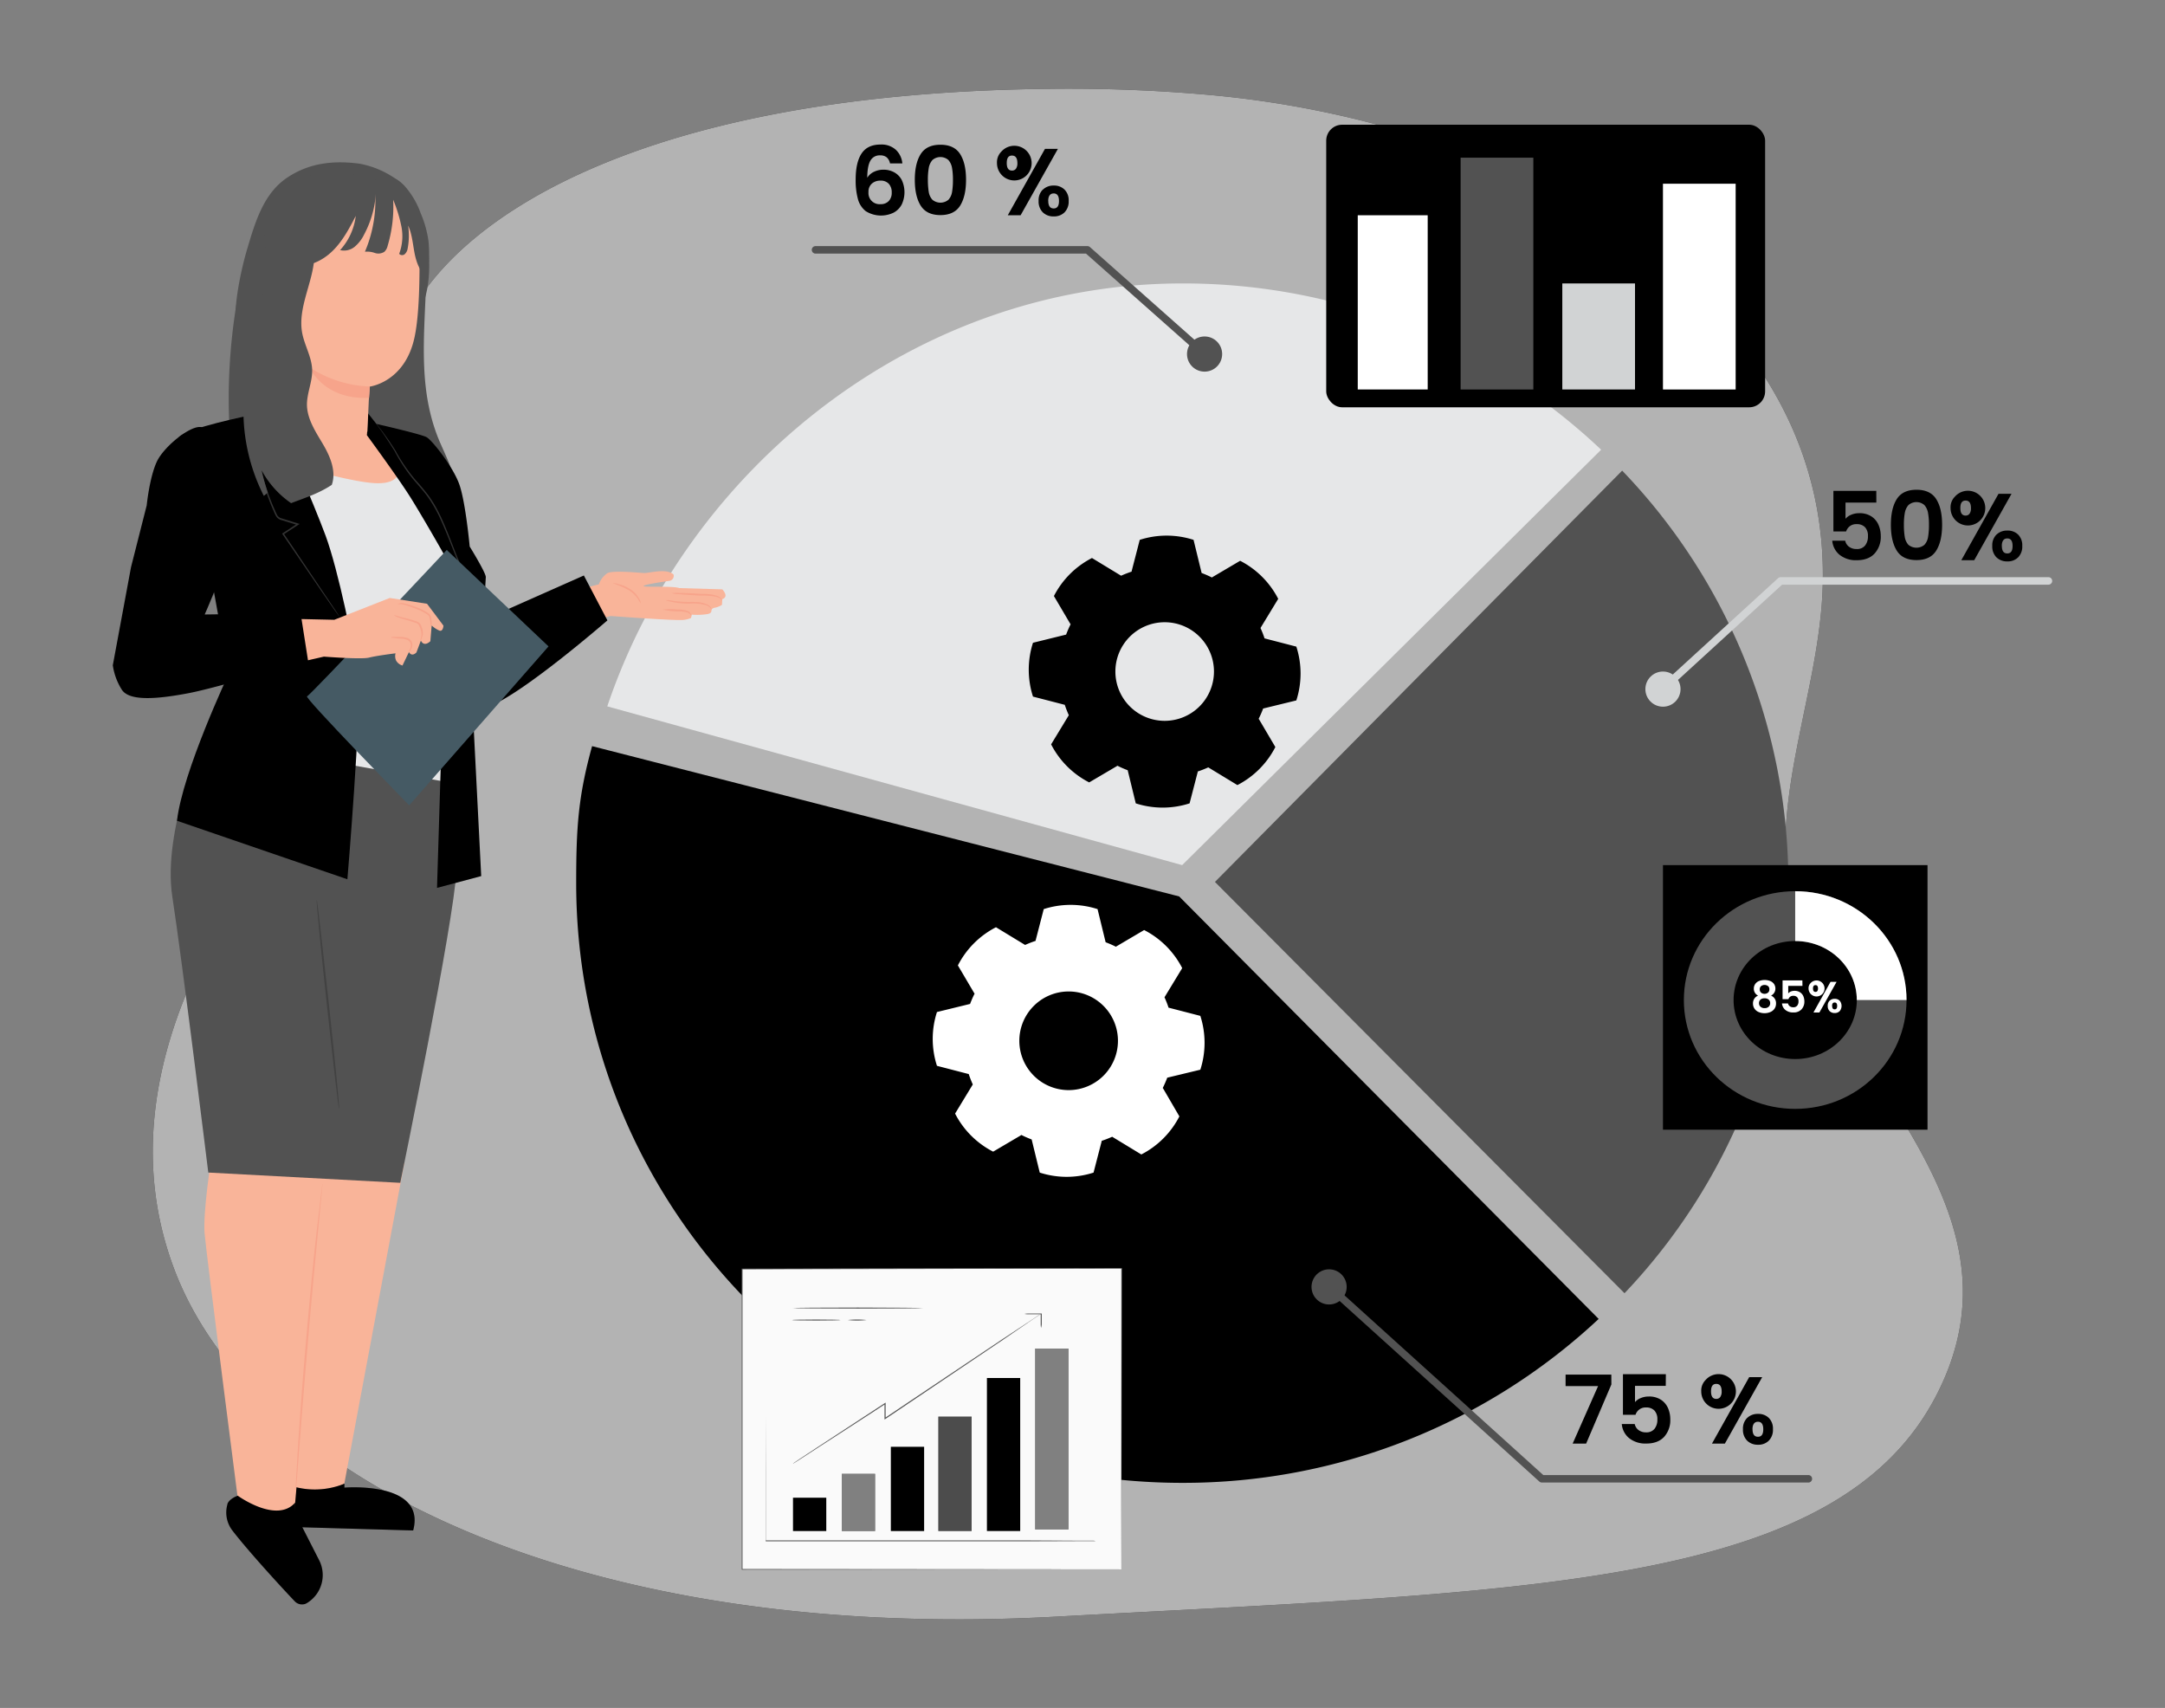 <svg id="b64a59df-3ed6-4f55-b5d2-8c50dea1c0c1" data-name="Layer 1" xmlns="http://www.w3.org/2000/svg" width="865.76" height="682.89" viewBox="0 0 865.76 682.89"><rect x="0" y="0" width="865.76" height="682.89" fill="#808080" stroke="none"/><g id="fbc6d2e6-a494-455c-9c8d-76d0bca1f405" data-name="freepik--background-simple--inject-6"><path d="M684.41,123.79c-49.48-51.56-126.81-79-200-85.76a631.46,631.46,0,0,0-64.52-2.51c-212.4,2.08-274.61,86.08-261,126.53s51.91,65.34-3.34,121.34-117.55,140-85.9,224,162.69,149.34,352.5,139,313-11.4,352.51-89.15S727.81,426,715.63,359.38c-7.51-41.33,11.81-83,13.22-124.21C730.37,190.59,712.86,153.44,684.41,123.79Z" fill="#000000"/><path d="M684.41,123.79c-49.48-51.56-126.81-79-200-85.76a631.46,631.46,0,0,0-64.52-2.51c-212.4,2.08-274.61,86.08-261,126.53s51.91,65.34-3.34,121.34-117.55,140-85.9,224,162.69,149.34,352.5,139,313-11.4,352.51-89.15S727.81,426,715.63,359.38c-7.51-41.33,11.81-83,13.22-124.21C730.37,190.59,712.86,153.44,684.41,123.79Z" fill="#fff" opacity="0.7" style="isolation:isolate"/></g><path d="M236.77,298.33c-5.6,20.23-6.36,32.79-6.36,54.78,0,132.43,108.51,239.78,242.37,239.78a243,243,0,0,0,166.51-65.54L471.54,358.42Z" fill="#000000"/><path d="M649.63,517.07a237.91,237.91,0,0,0-.94-328.9L485.84,352.62Z" fill="#525252"/><path d="M242.84,282.43c32.13-95.17,122.94-169.1,229.94-169.1a242.93,242.93,0,0,1,167.5,66.48L472.73,345.9Z" fill="#e6e7e8"/><path d="M667.71,274.32a1.47,1.47,0,0,1-1.1-.48,1.49,1.49,0,0,1,.09-2.11l44.35-40.57a1.52,1.52,0,0,1,1-.39h107.1a1.49,1.49,0,1,1,0,3H712.64l-43.92,40.18A1.51,1.51,0,0,1,667.71,274.32Z" fill="#d1d3d4"/><circle cx="531.49" cy="514.54" r="7.03" fill="#525252"/><circle cx="665" cy="275.53" r="7.03" fill="#d1d3d4"/><circle cx="481.7" cy="141.56" r="7.03" fill="#525252"/><rect x="530.34" y="49.87" width="175.51" height="112.98" rx="6.37" fill="#000000"/><rect x="542.95" y="86.07" width="27.97" height="69.65" fill="#fff"/><rect x="584.09" y="63.04" width="29.07" height="92.69" fill="#525252"/><rect x="624.75" y="113.33" width="29.07" height="42.39" fill="#d1d3d4"/><rect x="665" y="73.46" width="29.07" height="82.27" fill="#fff"/><path d="M750.33,200.94H738v6.49a5.63,5.63,0,0,1,2.27-1.61,8,8,0,0,1,3.15-.63,8.61,8.61,0,0,1,5,1.33,7.63,7.63,0,0,1,2.8,3.4,11.07,11.07,0,0,1,.88,4.42,9.85,9.85,0,0,1-2.49,7q-2.49,2.65-7.08,2.65a10.4,10.4,0,0,1-6.9-2.16,8.14,8.14,0,0,1-2.93-5.65h5.17a4,4,0,0,0,1.53,2.42,4.91,4.91,0,0,0,3.06.92,4.06,4.06,0,0,0,3.37-1.41,5.7,5.7,0,0,0,1.14-3.72,5,5,0,0,0-1.15-3.58,4.43,4.43,0,0,0-3.4-1.24,4.15,4.15,0,0,0-4.17,2.92h-5.09V196.27h17.15Z" fill="#000000"/><path d="M758.51,199.54q2.37-3.72,7.88-3.72c3.66,0,6.29,1.24,7.87,3.72s2.37,5.9,2.37,10.28-.79,7.86-2.37,10.36-4.21,3.76-7.87,3.76-6.3-1.25-7.88-3.76-2.37-6-2.37-10.36S756.93,202,758.51,199.54ZM771,205.1a6.4,6.4,0,0,0-1.44-3.14,4.85,4.85,0,0,0-6.41,0,6.4,6.4,0,0,0-1.44,3.14,26,26,0,0,0-.36,4.72,28.56,28.56,0,0,0,.34,4.84,6.14,6.14,0,0,0,1.44,3.15,5,5,0,0,0,6.45,0,6,6,0,0,0,1.44-3.15,28.44,28.44,0,0,0,.35-4.84A26,26,0,0,0,771,205.1Z" fill="#000000"/><path d="M781.7,198.62a6.94,6.94,0,1,1-1.69,4.52A6,6,0,0,1,781.7,198.62Zm2.22,4.52c0,2,.7,3,2.09,3a1.9,1.9,0,0,0,1.59-.74,3.69,3.69,0,0,0,.57-2.26c0-2-.72-3-2.16-3S783.92,201.17,783.92,203.14Zm20.46-5.69L789.46,224H784.3l14.88-26.56Zm-6,16.3a6,6,0,0,1,4.34-1.61,5.87,5.87,0,0,1,4.31,1.61,6,6,0,0,1,1.65,4.53,6.13,6.13,0,0,1-1.65,4.56,5.84,5.84,0,0,1-4.31,1.63,6,6,0,0,1-4.36-1.63,6.1,6.1,0,0,1-1.67-4.56A6,6,0,0,1,798.36,213.75Zm2.14,4.53c0,2,.73,3,2.17,3s2.12-1,2.12-3-.71-3-2.12-3S800.5,216.31,800.5,218.28Z" fill="#000000"/><path d="M354.6,62.92a4,4,0,0,0-2.67-.8,4.17,4.17,0,0,0-3.86,2.11c-.82,1.4-1.24,3.69-1.27,6.85a6.22,6.22,0,0,1,2.66-2.37,8.5,8.5,0,0,1,3.79-.86,8.79,8.79,0,0,1,4.37,1.07,7.42,7.42,0,0,1,3,3.09,11.48,11.48,0,0,1,0,9.68A7.77,7.77,0,0,1,357.39,85a11.51,11.51,0,0,1-11.18-.57,9.15,9.15,0,0,1-3.15-4.88,28.74,28.74,0,0,1-.89-7.72q0-6.94,2.39-10.49c1.6-2.37,4.11-3.55,7.56-3.55a8.46,8.46,0,0,1,6.18,2.16,8.55,8.55,0,0,1,2.54,5.39h-4.93A4.36,4.36,0,0,0,354.6,62.92ZM348.66,73.4a4.25,4.25,0,0,0-1.36,3.41,4.44,4.44,0,0,0,4.85,4.82,4.3,4.3,0,0,0,3.25-1.25A4.68,4.68,0,0,0,356.59,77a5,5,0,0,0-1.15-3.49,4.35,4.35,0,0,0-3.4-1.29A5,5,0,0,0,348.66,73.4Z" fill="#000000"/><path d="M368.19,61.59q2.37-3.72,7.87-3.72t7.88,3.72q2.37,3.72,2.37,10.29t-2.37,10.36c-1.58,2.5-4.21,3.76-7.88,3.76s-6.29-1.26-7.87-3.76-2.37-6-2.37-10.36S366.61,64.07,368.19,61.59Zm12.52,5.56A6.4,6.4,0,0,0,379.27,64a4.85,4.85,0,0,0-6.41,0,6.41,6.41,0,0,0-1.45,3.13,26.24,26.24,0,0,0-.36,4.73,29.73,29.73,0,0,0,.34,4.84,6.07,6.07,0,0,0,1.45,3.15,5,5,0,0,0,6.45,0,6.14,6.14,0,0,0,1.44-3.15,28.64,28.64,0,0,0,.34-4.84A26.24,26.24,0,0,0,380.71,67.15Z" fill="#000000"/><path d="M400.37,60.68a6.93,6.93,0,1,1-1.69,4.52A6,6,0,0,1,400.37,60.68Zm2.22,4.52c0,2,.7,3,2.09,3a1.9,1.9,0,0,0,1.59-.74,3.71,3.71,0,0,0,.57-2.26c0-2-.72-3-2.16-3S402.59,63.22,402.59,65.2Zm20.46-5.69L408.13,86.07H403l14.88-26.56Zm-6,16.3a6,6,0,0,1,4.35-1.62,5.87,5.87,0,0,1,4.3,1.62,6,6,0,0,1,1.65,4.53,6.13,6.13,0,0,1-1.65,4.56,5.88,5.88,0,0,1-4.3,1.63A6,6,0,0,1,417,84.9a6.1,6.1,0,0,1-1.67-4.56A5.94,5.94,0,0,1,417,75.81Zm2.14,4.53c0,2,.73,3,2.17,3s2.12-1,2.12-3-.71-3-2.12-3S419.17,78.37,419.17,80.34Z" fill="#000000"/><path d="M644.37,553.55l-10.09,23.64h-5.39l10.17-23h-13V549.6h18.29Z" fill="#000000"/><path d="M666.12,554.12h-12.3v6.49A5.69,5.69,0,0,1,656.1,559a8,8,0,0,1,3.15-.63,8.57,8.57,0,0,1,5,1.33,7.71,7.71,0,0,1,2.81,3.4,11.28,11.28,0,0,1,.87,4.42,9.88,9.88,0,0,1-2.48,7q-2.49,2.65-7.08,2.65a10.41,10.41,0,0,1-6.91-2.16,8.13,8.13,0,0,1-2.92-5.65h5.16a4.1,4.1,0,0,0,1.54,2.43,4.91,4.91,0,0,0,3,.91,4.09,4.09,0,0,0,3.38-1.41,5.7,5.7,0,0,0,1.14-3.72,5,5,0,0,0-1.16-3.58,4.44,4.44,0,0,0-3.4-1.24,4.17,4.17,0,0,0-4.17,2.93H649V549.45h17.16Z" fill="#000000"/><path d="M682,551.81a6.93,6.93,0,1,1-1.69,4.51A6,6,0,0,1,682,551.81Zm2.22,4.51c0,2,.7,3,2.09,3a1.9,1.9,0,0,0,1.59-.74,3.69,3.69,0,0,0,.57-2.26c0-2-.72-3-2.16-3S684.22,554.35,684.22,556.32Zm20.46-5.69-14.92,26.56H684.6l14.88-26.56Zm-6,16.3a6,6,0,0,1,4.35-1.61,5.86,5.86,0,0,1,4.3,1.61,6,6,0,0,1,1.65,4.53,6.13,6.13,0,0,1-1.65,4.56,5.84,5.84,0,0,1-4.3,1.63,6,6,0,0,1-4.37-1.63,6.1,6.1,0,0,1-1.67-4.56A6,6,0,0,1,698.66,566.93Zm2.14,4.53c0,2,.73,3,2.17,3s2.12-1,2.12-3-.71-3-2.12-3S700.8,569.49,700.8,571.46Z" fill="#000000"/><path d="M518.39,280.05a35,35,0,0,0,0-21.51l-12.68-3.29c0,.14.07.28.11.42a42.06,42.06,0,0,0-1.76-4.58l7.08-11.65a35.11,35.11,0,0,0-15.22-15.22l-11.29,6.65c.14.07.27.15.4.23a43.53,43.53,0,0,0-4.51-2l-3.23-13.25a35.07,35.07,0,0,0-21.52,0l-3.28,12.69.42-.11a43,43,0,0,0-4.59,1.76l-11.65-7.08a35.06,35.06,0,0,0-15.22,15.21l6.65,11.29.23-.4a42.48,42.48,0,0,0-2,4.52L413.08,257a35.07,35.07,0,0,0,0,21.52l12.68,3.28c0-.14-.07-.28-.11-.42a42.06,42.06,0,0,0,1.76,4.58l-7.08,11.66a35.05,35.05,0,0,0,15.22,15.21l11.29-6.64-.4-.23a41.44,41.44,0,0,0,4.51,2l3.23,13.25a35.07,35.07,0,0,0,21.52,0L479,308.48l-.42.11a41,41,0,0,0,4.59-1.77l11.65,7.08A35.06,35.06,0,0,0,510,298.69l-6.65-11.29-.23.4a41.44,41.44,0,0,0,2-4.51Zm-52.65,8.16a19.71,19.71,0,1,1,19.71-19.71A19.71,19.71,0,0,1,465.74,288.21Z" fill="#000000"/><path d="M480,427.7a35.07,35.07,0,0,0,0-21.52l-12.68-3.28c0,.14.07.28.11.42a42.06,42.06,0,0,0-1.76-4.58l7.08-11.66a35.11,35.11,0,0,0-15.22-15.22l-11.29,6.65.4.23a41.44,41.44,0,0,0-4.51-2l-3.23-13.25a35.07,35.07,0,0,0-21.52,0l-3.28,12.68.42-.11a43,43,0,0,0-4.59,1.76l-11.65-7.08A35.11,35.11,0,0,0,383.05,386l6.65,11.29.23-.4a41.44,41.44,0,0,0-2,4.51l-13.25,3.24a35,35,0,0,0,0,21.51l12.68,3.29c0-.15-.07-.28-.11-.42a43.7,43.7,0,0,0,1.76,4.58l-7.08,11.65a35.11,35.11,0,0,0,15.22,15.22l11.29-6.65-.4-.23a41.44,41.44,0,0,0,4.51,2l3.23,13.25a35.07,35.07,0,0,0,21.52,0l3.28-12.68-.42.11a43,43,0,0,0,4.59-1.76l11.65,7.08a35.11,35.11,0,0,0,15.22-15.22L465,435l-.23.41a42.48,42.48,0,0,0,2-4.52Zm-52.65,8.16a19.72,19.72,0,1,1,19.71-19.71A19.72,19.72,0,0,1,427.34,435.86Z" fill="#fff"/><path d="M723.17,592.76H616.57a1.48,1.48,0,0,1-1-.39l-82.08-74.19a1.49,1.49,0,0,1,2-2.21l81.65,73.8h106a1.5,1.5,0,1,1,0,3Z" fill="#525252"/><path d="M480.48,141.86a1.45,1.45,0,0,1-1-.38L434.28,101.4H326.12a1.5,1.5,0,0,1,0-3H434.85a1.51,1.51,0,0,1,1,.38l45.63,40.46a1.49,1.49,0,0,1-1,2.61Z" fill="#525252"/><path d="M121.84,467.29,116.94,598c7,3.16,20.75-4.79,20.75-4.79l24.05-128.5Z" fill="#f9b499"/><path d="M111.52,592.07l-1.3,18.28,55,1.57c5.31-19.85-27.5-17.12-27.5-17.12v-1.57A31.42,31.42,0,0,1,111.52,592.07Z" fill="#000000"/><path d="M111.52,592.07l-1.3,18.28,55,1.57c5.31-19.85-27.5-17.12-27.5-17.12v-1.57A31.42,31.42,0,0,1,111.52,592.07Z" opacity="0.2"/><path d="M129.79,464.62l-12.36,143.2-21.29-.5S82.43,500.94,81.8,493s2.47-29.46,3-30.77Z" fill="#f9b499"/><path d="M128.86,474.49c-.08.89-.19,2-.31,3.59-.32,3.21-.74,7.7-1.28,13.23-1.06,11.17-2.54,26.65-4,43.65s-2.7,32.51-3.56,43.7c-.43,5.52-.79,10.11-1,13.25-.12,1.5-.31,2.7-.31,3.6a6.83,6.83,0,0,1-.18,1.26c0-.43,0-.85,0-1.28,0-.89.08-2,.16-3.61.19-3.2.46-7.73.77-13.26.72-11.19,1.84-26.67,3.33-43.72s3-32.5,4.27-43.65c.68-5.52,1.2-10.06,1.57-13.2.19-1.51.35-2.7.46-3.6a7.68,7.68,0,0,1,.22-1.24A6.08,6.08,0,0,1,128.86,474.49Z" fill="#f7a48b"/><path d="M94.89,598.12c-1.5.49-3.86,2-4,3.55h0a11.79,11.79,0,0,0,2,10.23c6.49,8.47,20.64,23.83,25,28.38a4,4,0,0,0,4.2,1,4.73,4.73,0,0,0,.82-.43,13.08,13.08,0,0,0,4.68-17.11l-9.54-18.71,0-4.26c-7.46,8.56-23-2.76-23-2.76Z" fill="#000000"/><path d="M94.76,193s9.57-.85,11.58-.24a229.51,229.51,0,0,0,46.54,8.89A17.61,17.61,0,0,0,161,201a6.89,6.89,0,0,0,4.1-4.59c-.13,1.57-.13,3.14-.13,4.71l15,4.28c2.75-4.59,2.6-10.43,1.17-15.58s-4-9.92-6-14.89c-7.71-19.61-5.59-39.3-4.71-62.28l-74-.77C91.15,135.68,89.28,169.42,94.76,193Z" fill="#525252"/><path d="M229.06,236.32l1.25,13.57,13.87-3.6s26.72,2,29.14,1.57a10,10,0,0,0,3-.77l.36-1.33a26.88,26.88,0,0,0,6.08-.21c2.95-.52.66-2,2.95-2.54a7.86,7.86,0,0,0,3-1.18l.13-2.28c2.87-1,0-3.91,0-3.91l-17.2-.5c-2.36-.93-14-.25-14.26-.79s6.56-1.57,10.26-2.1l.26-.05a2,2,0,0,0,1.43-2.51c-2.95-2.66-9.83-.44-11.95-.58s-12.08-1.09-14.4,0a8.8,8.8,0,0,0-3.49,4.52Z" fill="#f9b499"/><path d="M247.25,233.52a14.78,14.78,0,0,1,4.71,2,10.86,10.86,0,0,1,3.58,3.77,4,4,0,0,1,.69,2,19.31,19.31,0,0,1-1.11-1.79,12.34,12.34,0,0,0-3.54-3.44,37.73,37.73,0,0,0-6.52-2.84A5.08,5.08,0,0,1,247.25,233.52Z" fill="#f7a48b"/><path d="M271.09,243.7a10.34,10.34,0,0,1,4.26.75c1,.71,1.11,1.57,1,1.57a3.78,3.78,0,0,0-1.26-1.06,13.3,13.3,0,0,0-4.07-.51,26.14,26.14,0,0,1-6-.72A26.35,26.35,0,0,1,271.09,243.7Z" fill="#f7a48b"/><path d="M269,240.21a44.83,44.83,0,0,0,6.74.47,32,32,0,0,1,3.79.11,10,10,0,0,1,3,.79,3.88,3.88,0,0,1,1.72,1.27c.3.49.15.82.09.8s0-.3-.31-.64a4.26,4.26,0,0,0-1.68-1,17.49,17.49,0,0,0-6.63-.65,31.44,31.44,0,0,1-6.84-.68,11.78,11.78,0,0,1-2.74-.72A11.64,11.64,0,0,1,269,240.21Z" fill="#f7a48b"/><path d="M271.67,237.07c1.85,0,4.4.13,7.19.28,1.42.16,2.75.05,4,.16a15.11,15.11,0,0,1,3.26.54,4.76,4.76,0,0,1,2,1c.36.41.43.73.36.76s-.15-.25-.55-.55a4.89,4.89,0,0,0-2-.72,18.54,18.54,0,0,0-3.14-.36c-1.21-.11-2.56,0-4-.11-2.81-.16-5.37-.33-7.2-.49a13.43,13.43,0,0,1-3-.39A12.92,12.92,0,0,1,271.67,237.07Z" fill="#f7a48b"/><polygon points="118.72 163.45 112.31 162.82 109.84 174.75 114.92 190.31 123.92 194.1 140.25 197.72 156.39 197.38 159.84 190.62 147.1 173.09 118.72 163.45" fill="#f9b499"/><path d="M185.52,220.75a50.25,50.25,0,0,1,1.91,20.61c-1.25,12-7.18,15.6-7.18,15.6l3.07,71.28-78.35-13-9.55-95.39,21.72-33.9s24,7.06,33.51,7.26,8.68-5.06,8.68-5.06Z" fill="#e6e7e8"/><path d="M185.42,313.86s-2.12,14.36-2.89,34.07-22.46,125-22.46,125l-76.78-4.11S73,385.14,68.91,358.52s12.45-63.1,12.45-63.1Z" fill="#525252"/><path d="M131.53,401.57c2.51,23.12,4.35,42,4.09,42s-2.39-18.74-4.91-41.86-4.32-42-4.08-42S129,378.45,131.53,401.57Z" opacity="0.2"/><path d="M131.77,278.92a3.64,3.64,0,0,1,1.46-2.17,4,4,0,0,1,3.86-.44,4.06,4.06,0,0,1-.42,7.66,4,4,0,0,1-3.77-.85,3.7,3.7,0,0,1-1.24-2.3,1.74,1.74,0,0,1,0-1c.06,0,.06.34.2.91a3.67,3.67,0,0,0,1.29,2,3.52,3.52,0,0,0,3.28.61,3.45,3.45,0,0,0,.35-6.47,3.52,3.52,0,0,0-3.33.27A3.72,3.72,0,0,0,132,279c-.21.54-.3.87-.3.87A1.51,1.51,0,0,1,131.77,278.92Z" fill="#263238"/><path d="M147.13,165.2l-.41,8.81s12.6,17.13,17.54,25.05,14,23.7,17.11,29.53c8.92,16.77-3.33,28.12-3.33,28.12l-.61,11.43L174.76,355l17.67-4.71-3.69-72.75h0a8.51,8.51,0,0,0,11.16,2.87c15.1-8.12,43-32.36,43-32.36l-9.42-17.95L198.9,245.44v-.84c0-.84-4.89-9.32-4.89-9.32l.26-4.52c.07-1.7-6.44-12.24-6.44-12.24s-1.61-17.37-4.06-24.58-10.94-17.86-13.14-19.12-20.11-5.32-20.11-5.32Z" fill="#000000"/><path d="M191.58,265.75a34.05,34.05,0,0,1,.83-9.28,21.51,21.51,0,0,1,3.68-8.56,8.26,8.26,0,0,1,2.15-1.89,2.16,2.16,0,0,1,1-.39,11.94,11.94,0,0,0-2.73,2.58,23.4,23.4,0,0,0-3.39,8.42,40.46,40.46,0,0,0-1,9.11,35.07,35.07,0,0,1,0,3.83A13.31,13.31,0,0,1,191.58,265.75Z" fill="#263238"/><path d="M185.69,246.24a20.24,20.24,0,0,0,1-9.42,54.63,54.63,0,0,0-4.16-13.68c-2-5-4.12-10.65-6.74-16.31a53.56,53.56,0,0,0-4.51-7.85c-1.68-2.39-3.6-4.49-5.37-6.55a66.76,66.76,0,0,1-8.08-12c-2.16-3.51-4-6.24-5.31-8.12l-1.57-2.16a4.07,4.07,0,0,1-.5-.77,5,5,0,0,1,.61.7c.35.47.87,1.16,1.57,2.07,1.39,1.84,3.35,4.54,5.52,8A69.59,69.59,0,0,0,166.24,192a81.62,81.62,0,0,1,5.45,6.58,54.39,54.39,0,0,1,4.58,8c2.65,5.72,4.66,11.32,6.69,16.36A52.81,52.81,0,0,1,187,236.79a19.65,19.65,0,0,1-1.19,9.66,15.38,15.38,0,0,1-1.22,2.35,4.6,4.6,0,0,1-.57.73A25.28,25.28,0,0,0,185.69,246.24Z" fill="#fff" opacity="0.2"/><path d="M189.52,286.23c-.2-1.09-.45-2.48-.74-4.05-.59-3.41-1.49-8.12-2.24-13.38a73.41,73.41,0,0,1-.88-13.57c0-.87.09-1.65.16-2.34s.12-1.29.2-1.76a6.27,6.27,0,0,1,.31-1.49c.11,0-.18,2.15-.18,5.6a92.07,92.07,0,0,0,1.06,13.47c.79,5.15,1.51,9.81,2.06,13.39.24,1.73.42,3.13.52,4.09a6.87,6.87,0,0,1,0,1.57A6.64,6.64,0,0,1,189.52,286.23Z" fill="#263238"/><g opacity="0.3"><path d="M199,245.47c-3,2.28-3.94,5.19-5,8.83s-1.39,7.45-2.26,11.14a1.55,1.55,0,0,1-.3.71c-.62.69-1.74.06-2.19-.74a8.43,8.43,0,0,1-.37-5.56,26.92,26.92,0,0,1,2.94-9,10.81,10.81,0,0,1,7-5.42"/></g><path d="M112.56,170.87c0,.91,12.69,29.92,17.65,43.32s11.61,45.06,13,57.37-4.29,80-4.29,80L70.78,328.17c2.19-19.52,20.7-58.79,20.7-58.79l-7.34-40.6s-15.75-50.33-12.56-54S100.27,166,100.27,166l4.45-4.84,9-1S112.6,170,112.56,170.87Z" fill="#000000"/><g opacity="0.3"><path d="M90.69,277a5.94,5.94,0,0,0,3.14,2c3.73,1.09,7.7-.1,11.58-1.48s7.85-2.83,11.73-4.4a23.53,23.53,0,0,0,5.49-2.81,42,42,0,0,1,3.89-3.14c4.18-2.45,11.44.08,15.83-1.95L142,263c-2.74-.66-4.1-.72-6.84-1.33-7-1.49-13.79,2.62-20.62,4.71-7.21,2.18-15,2.18-21.9,5.32a5,5,0,0,0-2.35,1.79A3.4,3.4,0,0,0,90.69,277Z"/></g><path d="M62.67,184.67c-2.92,6.38-4,17.37-4,17.37l-6.28,24.74L45.11,266a24.8,24.8,0,0,0,3.61,9.77c3.1,4.82,14.81,3.63,26.56,1.41s47.5-13,47.5-13l-2.73-19-38.2.51s14.07-31.24,12.08-42-12-32.29-13-32.76C77.15,169.23,65.59,178.3,62.67,184.67Z" fill="#000000"/><path d="M101.14,167.63c.06.71.14,1.65.23,2.83.22,2.43.6,6,1.4,10.29a104,104,0,0,0,3.9,14.9c.94,2.73,2,5.58,3.31,8.45a16.34,16.34,0,0,0,1,2.11,3.1,3.1,0,0,0,1.85,1.11l4.71,1.48,1.57.47.71.22-.63.41-5.87,3.83.09-.49,15.94,23.66,4.72,7,1.22,1.9a3.14,3.14,0,0,1,.39.69,3.59,3.59,0,0,1-.48-.61l-1.34-1.84-4.8-6.91L113,213.64l-.19-.3.3-.19,5.86-3.83.09.61-1.57-.47L112.73,208a3.64,3.64,0,0,1-2.18-1.38,16.31,16.31,0,0,1-1.09-2.22c-1.27-2.9-2.37-5.76-3.3-8.52a101.25,101.25,0,0,1-3.77-15,94.8,94.8,0,0,1-1.17-10.37c-.11-1.27-.11-2.18-.11-2.84a4.1,4.1,0,0,1,0-1A8.19,8.19,0,0,1,101.14,167.63Z" fill="#000000"/><path d="M101.14,167.63c.06.71.14,1.65.23,2.83.22,2.43.6,6,1.4,10.29a104,104,0,0,0,3.9,14.9c.94,2.73,2,5.58,3.31,8.45a16.34,16.34,0,0,0,1,2.11,3.1,3.1,0,0,0,1.85,1.11l4.71,1.48,1.57.47.71.22-.63.41-5.87,3.83.09-.49,15.94,23.66,4.72,7,1.22,1.9a3.14,3.14,0,0,1,.39.69,3.59,3.59,0,0,1-.48-.61l-1.34-1.84-4.8-6.91L113,213.64l-.19-.3.3-.19,5.86-3.83.09.61-1.57-.47L112.73,208a3.64,3.64,0,0,1-2.18-1.38,16.31,16.31,0,0,1-1.09-2.22c-1.27-2.9-2.37-5.76-3.3-8.52a101.25,101.25,0,0,1-3.77-15,94.8,94.8,0,0,1-1.17-10.37c-.11-1.27-.11-2.18-.11-2.84a4.1,4.1,0,0,1,0-1A8.19,8.19,0,0,1,101.14,167.63Z" fill="#fff" opacity="0.2"/><path d="M80,171.37a7.27,7.27,0,0,1,2.21.42A13.44,13.44,0,0,1,88.45,177a28.41,28.41,0,0,1,2.75,5,41.93,41.93,0,0,1,2.19,6.14,47.14,47.14,0,0,1,1.79,14.8A35.4,35.4,0,0,1,94,210.53c-.66,2.4-1.31,4.71-1.9,6.91-1.24,4.4-2.42,8.35-3.49,11.64s-2,5.92-2.77,7.71c-.39.88-.67,1.57-.94,2a2.73,2.73,0,0,1-.39.66,5.27,5.27,0,0,1,.27-.72c.22-.48.47-1.16.81-2.06.66-1.8,1.56-4.47,2.55-7.77s2.24-7.21,3.34-11.64,2.85-9.2,3-14.43a47.65,47.65,0,0,0-1.71-14.6,47,47,0,0,0-2.1-6.08A29.22,29.22,0,0,0,88,177.24a13.42,13.42,0,0,0-6-5.2,11.47,11.47,0,0,0-2.89-.62A2.38,2.38,0,0,1,80,171.37Z" opacity="0.2"/><path d="M75.17,243.72a28.11,28.11,0,0,1,7.39,2.21c-.07.16-3.38-.74-7.53-1.57s-7.54-1.23-7.54-1.43A26.48,26.48,0,0,1,75.17,243.72Z" opacity="0.2"/><path d="M219.35,258.45,163.64,322s-42.81-43.83-40.84-43.61c.88.09,55.85-58.51,55.85-58.51Z" fill="#455a64"/><path d="M120.58,247.52,123.16,264l6.38-1.46s15,1.18,18.06.39,10.57-1.71,10.57-1.71a4.3,4.3,0,0,0,.22,2.87,4.18,4.18,0,0,0,2.56,2l2.58-5.38c1.21,2.15,3,.15,3,.15l1.77-4.71c1.39,2.75,3.8.21,3.8.21l.52-6.29a10,10,0,0,0,3.14,2.08c1.45.45,1.57-2,1.57-2l-6.56-8.74-14.92-2.32-22.18,8.72Z" fill="#f9b499"/><path d="M161.66,241.28a22.76,22.76,0,0,1,2.93.83,36.34,36.34,0,0,1,3.48,1.29,17.73,17.73,0,0,1,3.26,1.84,2.41,2.41,0,0,1,1,1.46,8.8,8.8,0,0,1,.17,1.41,6.45,6.45,0,0,1-.09,2.8c-.08,0-.13-1-.4-2.73-.07-.41-.14-.9-.25-1.34a1.71,1.71,0,0,0-.81-1.08,20.09,20.09,0,0,0-3.15-1.73c-1.17-.52-2.34-.94-3.4-1.32s-2-.74-2.82-.94a7.78,7.78,0,0,0-2.68-.17A3.48,3.48,0,0,1,161.66,241.28Z" fill="#f7a48b"/><path d="M160,246.62c1.56.44,3.76.83,6.13,1.68a4.37,4.37,0,0,1,1.73.91,5.46,5.46,0,0,1,.77,1.57,5.88,5.88,0,0,1,.45,2.93,9.48,9.48,0,0,1-.59,1.85,5.06,5.06,0,0,1-.29.66,2.32,2.32,0,0,1,0-.72,9.42,9.42,0,0,0,.36-1.86,8.8,8.8,0,0,0-1.24-4,3.77,3.77,0,0,0-1.46-.72c-2.29-.82-4.46-1.29-6-1.85a6.6,6.6,0,0,1-2.37-1.18A22.41,22.41,0,0,1,160,246.62Z" fill="#f7a48b"/><path d="M164.05,259.28a3.45,3.45,0,0,0,.18-1.88,2.36,2.36,0,0,0-1.46-1.57,7.45,7.45,0,0,0-2.38-.46l-2.09-.19c-.6-.06-1.1-.17-1.4-.17s-.43,0-.47,0,.08-.33.45-.33a8.54,8.54,0,0,1,1.43,0h2.11a7.69,7.69,0,0,1,2.64.47,2.92,2.92,0,0,1,1.8,2.09,3.46,3.46,0,0,1-.38,2.21,5.16,5.16,0,0,1-1.2,1.57A10.36,10.36,0,0,1,164.05,259.28Z" fill="#f7a48b"/><path d="M94.42,129.15c1.61,10.58,7.74,13.43,16.77,19.16l55.89-23.56c4.43-4.48,6.67-21.72,1.85-35-2.36-6.64-4.38-13.88-10.21-17.89a37,37,0,0,0-14.94-6.42c-10.36-1.34-19.87-.35-28.62,5.37C105.33,77.2,102,88.92,98.66,100.2,96.6,107.19,93.33,122,94.42,129.15Z" fill="#525252"/><path d="M109.37,87.76l-1,88c18.35,8.69,33.25,11.28,38.55-3.28l.55-12.22c.4-5.42.4-5.69.4-5.69s14.14-1.73,17.93-19.87c1.9-9,2.1-23.91,1.9-36.13-.18-11-6.79-24.77-17.78-24.12l-34.56,7A6.45,6.45,0,0,0,109.37,87.76Z" fill="#f9b499"/><path d="M147.57,159.07c-18.35.85-23.8-12.22-23.8-12.22a46.58,46.58,0,0,0,24.14,7.68Z" fill="#f7a48b"/><path d="M150.25,71.58a51.58,51.58,0,0,0-26.95-1.11C117,71.91,110.51,75,107.59,80.75c-4.21,8.34.57,18.71-2,27.68a6.64,6.64,0,0,0,7.85.45,13,13,0,0,0,5-6.61l-.67,3.72c5.54,1,11.21-1.72,15.23-5.67s6.68-9,9.27-14A24.63,24.63,0,0,1,136,100a6.69,6.69,0,0,0,5.84-1.35,14.77,14.77,0,0,0,3.77-4.89,40.5,40.5,0,0,0,4.71-21.47" fill="#525252"/><path d="M149.59,72.82h0v-.41C149.59,72.55,149.58,72.7,149.59,72.82Z" fill="#263238"/><path d="M145.93,100.65a9.13,9.13,0,0,1,3.95.49,4.4,4.4,0,0,0,3.83-.47A4.72,4.72,0,0,0,155,98.33a54.66,54.66,0,0,0,2.22-18.47,56.26,56.26,0,0,1,3.28,10.62,20,20,0,0,1-.87,11l0,0a1.58,1.58,0,0,0,2.22.14A3.77,3.77,0,0,0,163,99.44a27.68,27.68,0,0,0,.21-9.26c1.54,3.37,1.84,7.19,2.53,10.84s2,7.44,4.9,9.73a48.77,48.77,0,0,0,.75-14,42.35,42.35,0,0,0-3.14-11.43,33.1,33.1,0,0,0-6.49-11c-5-5.16-7.41-3.33-11-1.83l-1.15.37A52.22,52.22,0,0,1,145.93,100.65Z" fill="#525252"/><path d="M132.68,193.86c-5.39,3.57-11,5.28-16.27,7.32a37.79,37.79,0,0,1-11.79-13.12c.68,3,1.5,6,2.46,8.91l-1.58,1.3a75.19,75.19,0,0,1-8-38.87l11.6-62,16-.85c3.11,12-6.5,24.34-4.27,36.52.93,5,3.82,9.63,4,14.74.15,4.84-2.18,9.45-2.08,14.26.17,5.7,3.56,10.7,6.45,15.61S134.55,188.5,132.68,193.86Z" fill="#525252"/><rect x="665" y="345.9" width="105.79" height="105.79" fill="#000000"/><path d="M701.34,395.26a3.17,3.17,0,0,1,.49-1.73,3.37,3.37,0,0,1,1.45-1.24,6.34,6.34,0,0,1,4.74,0,3.46,3.46,0,0,1,1.46,1.24,3.24,3.24,0,0,1,.48,1.73,3,3,0,0,1-.48,1.69,3.21,3.21,0,0,1-1.26,1.13,3.24,3.24,0,0,1,2,3.13,3.61,3.61,0,0,1-.6,2.08,3.83,3.83,0,0,1-1.66,1.35,6.14,6.14,0,0,1-4.71,0,3.8,3.8,0,0,1-1.65-1.35,3.61,3.61,0,0,1-.6-2.08,3.43,3.43,0,0,1,.54-1.92,3.28,3.28,0,0,1,1.5-1.21A3,3,0,0,1,701.34,395.26Zm2.69,4.39a1.8,1.8,0,0,0-.62,1.46,1.83,1.83,0,0,0,.6,1.42,2.34,2.34,0,0,0,1.64.55,2.26,2.26,0,0,0,1.63-.56,1.83,1.83,0,0,0,.59-1.41,1.8,1.8,0,0,0-.61-1.45,2.43,2.43,0,0,0-1.61-.51A2.55,2.55,0,0,0,704,399.65Zm3-5.37a2.32,2.32,0,0,0-2.8,0,1.71,1.71,0,0,0-.52,1.35,1.61,1.61,0,0,0,.54,1.26,2.23,2.23,0,0,0,2.75,0,1.6,1.6,0,0,0,.55-1.27A1.72,1.72,0,0,0,707.06,394.28Z" fill="#fff"/><path d="M720.78,394.19H715.1v3a2.71,2.71,0,0,1,1-.74,3.77,3.77,0,0,1,1.46-.29,3.94,3.94,0,0,1,2.29.62,3.5,3.5,0,0,1,1.3,1.56,5.37,5.37,0,0,1,.4,2,4.54,4.54,0,0,1-1.15,3.24,4.23,4.23,0,0,1-3.26,1.23,4.83,4.83,0,0,1-3.19-1,3.8,3.8,0,0,1-1.35-2.61H715a1.93,1.93,0,0,0,.71,1.12,2.27,2.27,0,0,0,1.41.42,1.9,1.9,0,0,0,1.56-.65,2.62,2.62,0,0,0,.52-1.71,2.32,2.32,0,0,0-.53-1.66,2.06,2.06,0,0,0-1.57-.57,1.92,1.92,0,0,0-1.92,1.35h-2.35V392h7.92Z" fill="#fff"/><path d="M724,393.12a3.2,3.2,0,1,1-.78,2.09A2.78,2.78,0,0,1,724,393.12Zm1,2.09q0,1.38,1,1.38a.89.89,0,0,0,.74-.34,1.75,1.75,0,0,0,.26-1c0-.91-.34-1.37-1-1.37S725,394.3,725,395.21Zm9.43-2.63-6.88,12.26h-2.38L732,392.58Zm-2.77,7.52a2.77,2.77,0,0,1,2-.74,2.71,2.71,0,0,1,2,.74,3.27,3.27,0,0,1,0,4.19,2.72,2.72,0,0,1-2,.75,2.75,2.75,0,0,1-2-.75,2.81,2.81,0,0,1-.77-2.1A2.75,2.75,0,0,1,731.64,400.1Zm1,2.09q0,1.38,1,1.38t1-1.38c0-.91-.33-1.36-1-1.36S732.63,401.28,732.63,402.19Z" fill="#fff"/><path d="M717.88,356.33c-24.59,0-44.52,19.48-44.52,43.52s19.93,43.51,44.52,43.51,44.52-19.48,44.52-43.51S742.47,356.33,717.88,356.33Zm0,67.11c-13.61,0-24.64-10.56-24.64-23.59s11-23.6,24.64-23.6,24.64,10.56,24.64,23.6S731.49,423.44,717.88,423.44Z" fill="#525252"/><path d="M762.4,399.85c0-24-19.93-43.52-44.52-43.52v19.92c13.61,0,24.64,10.56,24.64,23.6Z" fill="#fff"/><g id="ee08b86e-f364-4321-bcda-cc8a5d353e47" data-name="freepik--Chart--inject-89"><polygon points="448.4 627.47 296.75 627.47 296.75 507.37 448.49 507.08 448.4 627.47" fill="#fafafa"/><path d="M448.4,627.47V507.08l.15.13L297,507.52h-.27l.2-.15v120.1l-.17-.13,151.67.13-151.67.14h-.15V507.21h.42L448.58,507h.13v.12C448.5,579.29,448.4,626.35,448.4,627.47Z" fill="#525252"/><path d="M438.2,616.2h-7.92l-21.65.07H306.21v-.2c0-20.44,0-38,.08-50.49v50.49l-.2-.19H408.31L430,616h7.4Z" fill="#525252"/><rect x="317.11" y="598.83" width="13.31" height="13.33" fill="#000000"/><rect x="336.63" y="589.29" width="13.31" height="22.87" fill="#000000"/><rect x="356.24" y="578.47" width="13.31" height="33.69" fill="#000000"/><rect x="375.23" y="566.41" width="13.31" height="45.75" fill="#000000"/><rect x="394.66" y="550.97" width="13.31" height="61.18" fill="#000000"/><rect x="413.96" y="539.2" width="13.31" height="72.32" fill="#000000"/><g opacity="0.5"><rect x="336.63" y="589.29" width="13.31" height="22.87" fill="#fff"/></g><g opacity="0.5"><rect x="413.96" y="539.2" width="13.31" height="72.32" fill="#fff"/></g><path d="M317.11,585.15l.18-.12.52-.37,2-1.35,7.59-5L353.85,561l.3-.2v6.33l-.3-.17,10.41-7L401,535.35,412.15,528l3-2,.79-.5a1.22,1.22,0,0,1,.29-.17l-.26.2-.77.54-3,2-11.1,7.61-36.66,24.68-10.41,7-.32.21v-6.36l.3.17c-10.63,6.94-19.92,12.92-26.5,17.16l-7.69,5-2.06,1.31-.54.32C317.18,585.12,317.12,585.16,317.11,585.15Z" fill="#525252"/><path d="M416.32,530.92a6.43,6.43,0,0,1-.15-1.64v-4l.21.21H411.5a7.86,7.86,0,0,1-1.81-.15,7.86,7.86,0,0,1,1.81-.15h5.08v4.23A8.74,8.74,0,0,1,416.32,530.92Z" fill="#525252"/><path d="M369.08,523c0,.12-11.64.21-26,.21s-26-.09-26-.21,11.64-.21,26-.21S369.08,522.93,369.08,523Z" fill="#525252"/><path d="M336.16,527.79c0,.12-4.36.21-9.75.21s-9.74-.09-9.74-.21,4.36-.21,9.74-.21S336.16,527.68,336.16,527.79Z" fill="#525252"/><path d="M346.53,527.79a33.86,33.86,0,0,1-7.53,0A33.86,33.86,0,0,1,346.53,527.79Z" fill="#525252"/><g opacity="0.3"><rect x="375.23" y="566.41" width="13.31" height="45.75" fill="#fff"/></g></g></svg>